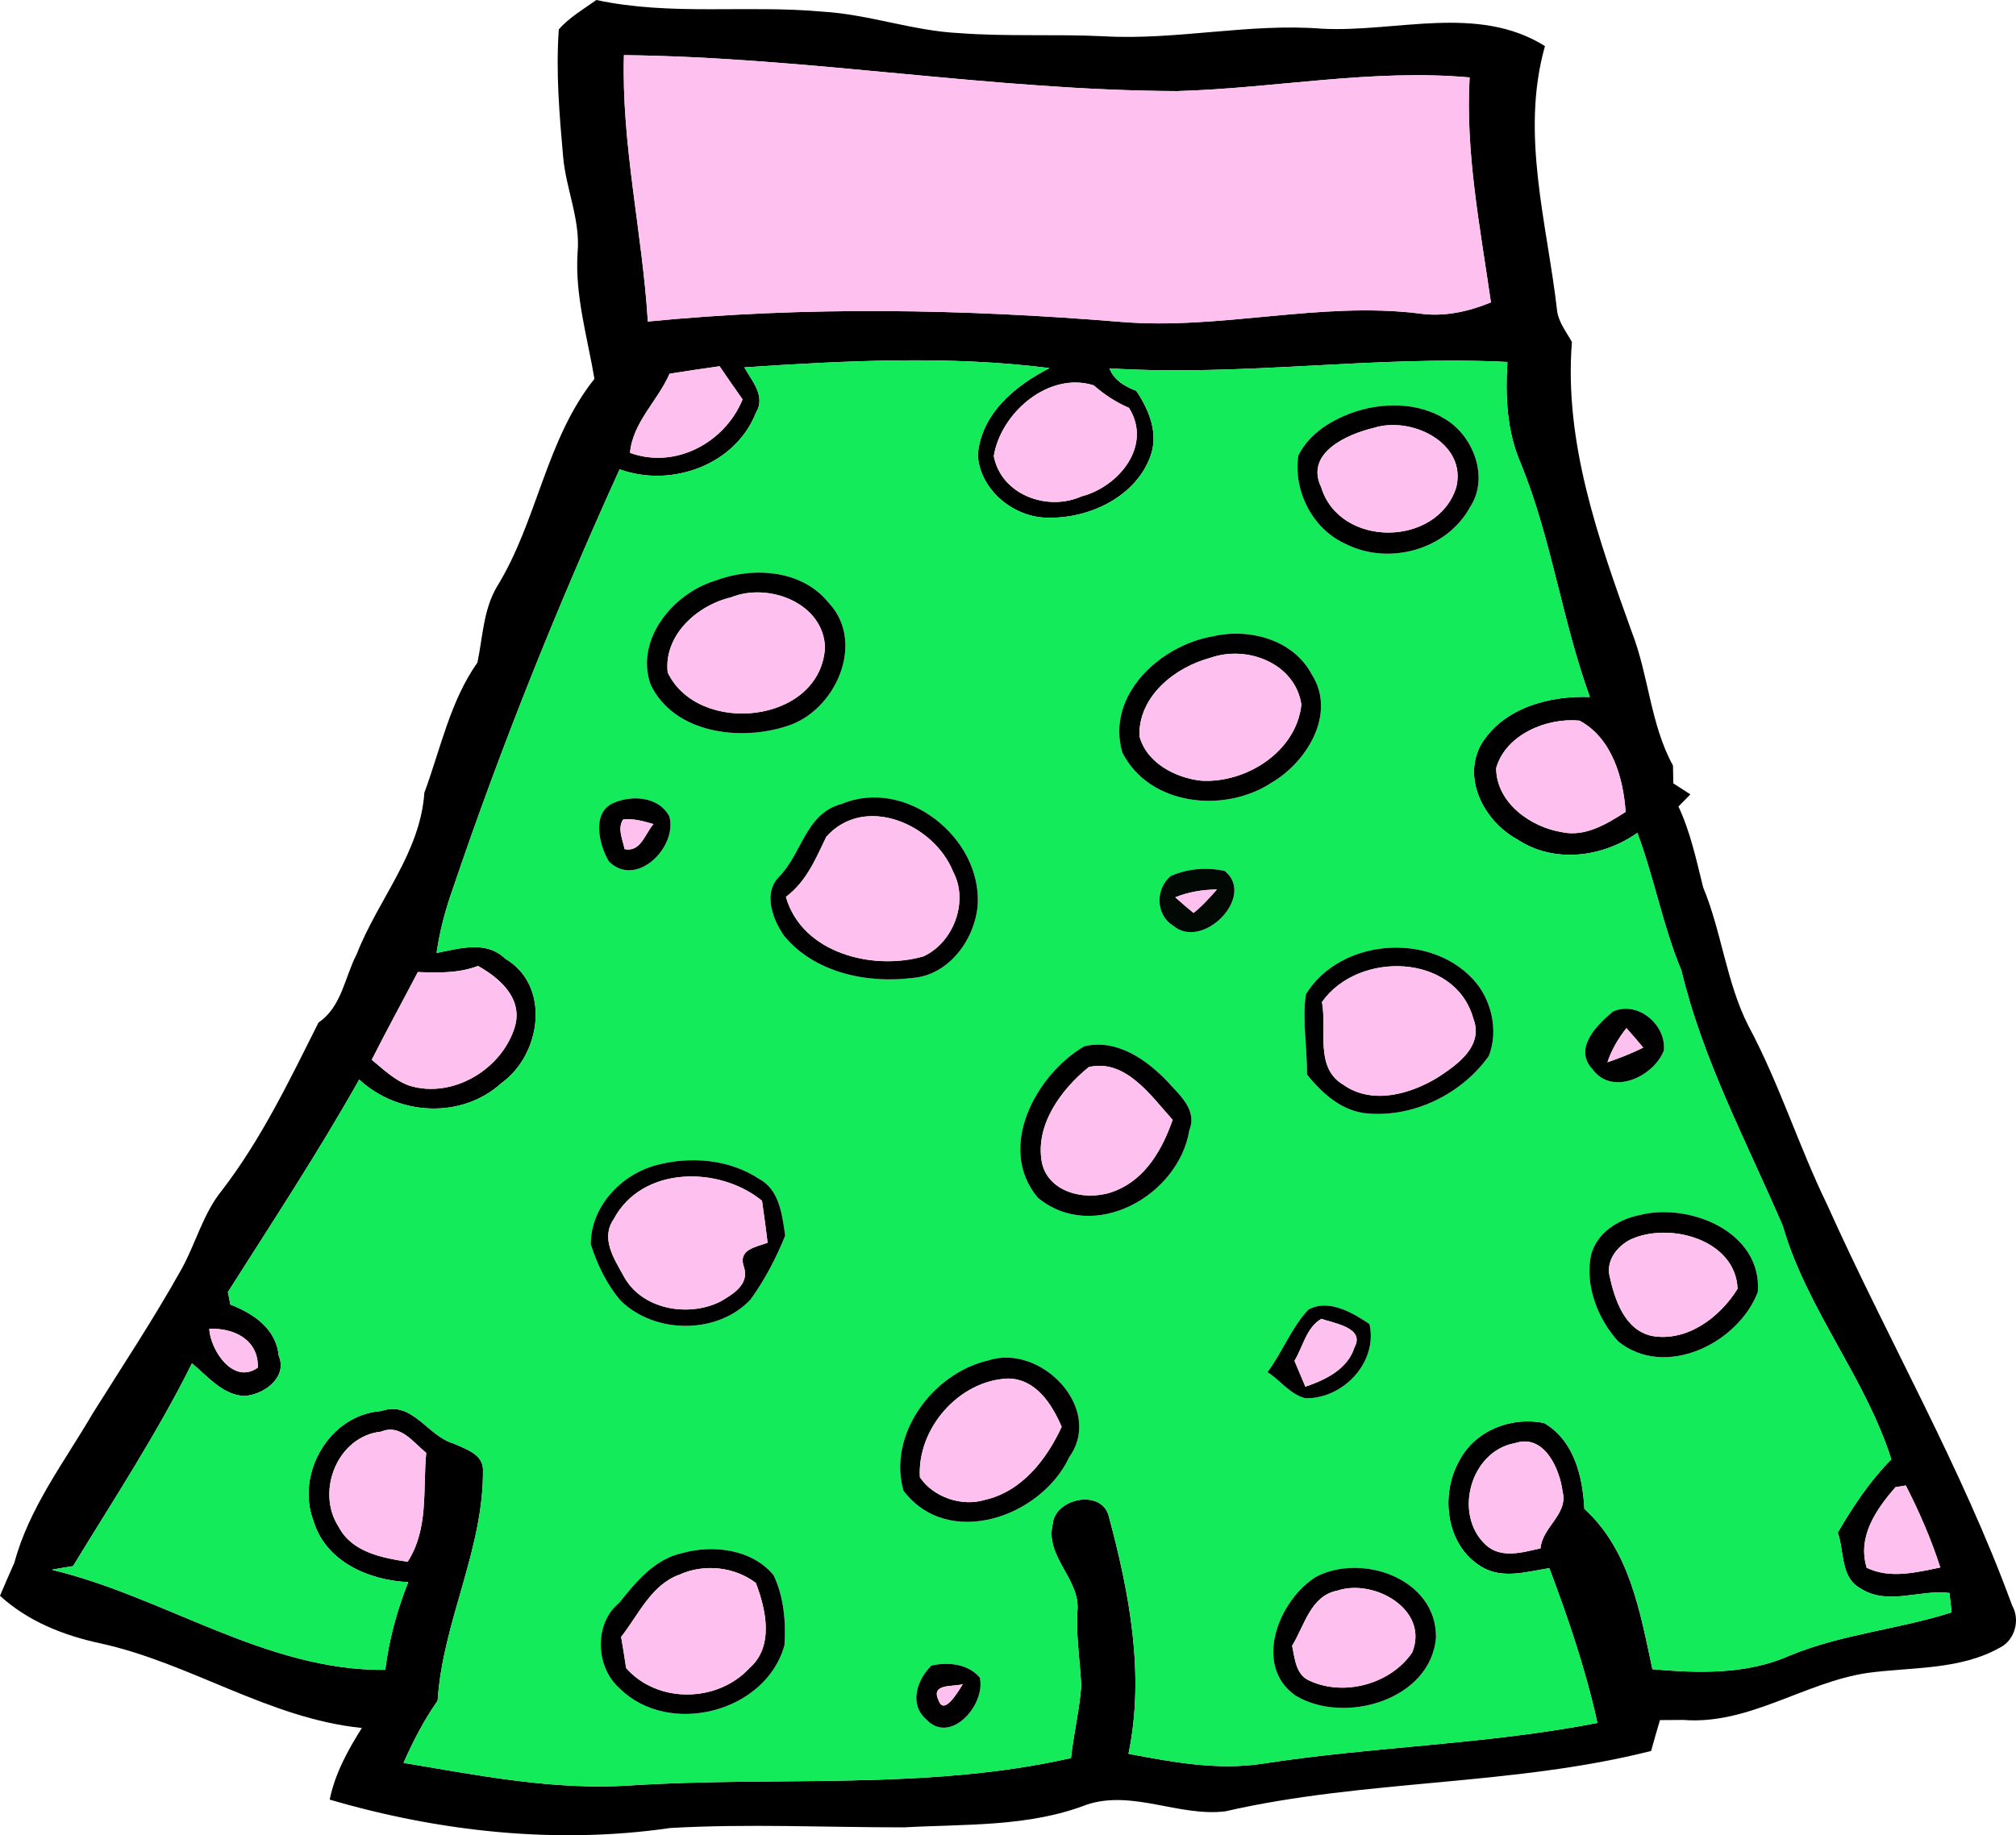 <?xml version="1.0" encoding="UTF-8" standalone="no"?>
<!-- Created with Inkscape (http://www.inkscape.org/) -->

<svg
   xmlns:dc="http://purl.org/dc/elements/1.1/"
   xmlns:cc="http://creativecommons.org/ns#"
   xmlns:rdf="http://www.w3.org/1999/02/22-rdf-syntax-ns#"
   xmlns:svg="http://www.w3.org/2000/svg"
   xmlns="http://www.w3.org/2000/svg"
   xmlns:sodipodi="http://sodipodi.sourceforge.net/DTD/sodipodi-0.dtd"
   xmlns:inkscape="http://www.inkscape.org/namespaces/inkscape"
   width="88.439mm"
   height="80.526mm"
   viewBox="0 0 313.367 285.328"
   id="svg5925"
   version="1.1"
   inkscape:version="0.91 r13725"
   sodipodi:docname="skirt.svg">
  <defs
     id="defs5927" />
  <sodipodi:namedview
     id="base"
     pagecolor="#ffffff"
     bordercolor="#666666"
     borderopacity="1.0"
     inkscape:pageopacity="0.0"
     inkscape:pageshadow="2"
     inkscape:zoom="0.35"
     inkscape:cx="1205.9694"
     inkscape:cy="99.806647"
     inkscape:document-units="px"
     inkscape:current-layer="layer1"
     showgrid="false"
     fit-margin-top="0"
     fit-margin-left="0"
     fit-margin-right="0"
     fit-margin-bottom="0"
     inkscape:window-width="1855"
     inkscape:window-height="1056"
     inkscape:window-x="65"
     inkscape:window-y="24"
     inkscape:window-maximized="1" />
  <g
     inkscape:label="Layer 1"
     inkscape:groupmode="layer"
     id="layer1"
     transform="translate(1733.826,-346.841)">
    <g
       transform="matrix(1.25,0,0,1.25,-1878.377,-917.371)"
       id="g6497">
      <g
         id="g5880">
        <path
           style="opacity:1;fill:#000000"
           inkscape:connector-curvature="0"
           d="m 185.13,1015.01 c 1.33,-1.48 3.06,-2.5 4.67,-3.64 9.26,1.99 18.77,0.59 28.14,1.45 5.74,0.34 11.23,2.39 16.99,2.67 5.97,0.45 11.96,0.1 17.94,0.39 9.08,0.52 18.09,-1.66 27.17,-0.94 9.2,0.48 19.34,-3.08 27.72,2.16 -3.09,10.95 0.28,22.07 1.52,33 0.21,1.42 1.16,2.57 1.83,3.81 -0.99,12.51 3.3,24.52 7.46,36.1 2.1,5.4 2.3,11.45 5.11,16.58 0.01,0.55 0.03,1.66 0.04,2.21 0.53,0.34 1.59,1.03 2.12,1.37 -0.37,0.38 -1.11,1.14 -1.48,1.51 1.5,3.2 2.22,6.65 3.07,10.05 2.32,5.6 2.87,11.79 5.63,17.24 3.83,7.13 6.23,14.91 9.77,22.19 7.5,16.71 16.73,32.66 23.03,49.91 1.02,1.78 0.34,4.3 -1.53,5.23 -5.01,2.81 -10.94,2.4 -16.45,3.14 -7.86,1.17 -14.76,6.49 -22.92,5.85 -0.72,0.01 -2.17,0.01 -2.9,0.02 -0.37,1.28 -0.75,2.52 -1.1,3.84 -17.37,4.39 -35.54,3.51 -52.96,7.51 -5.75,0.69 -11.47,-2.68 -17.15,-0.86 -7.23,2.82 -15.16,2.43 -22.77,2.85 -9.69,0.01 -19.4,-0.47 -29.08,0.08 -14.13,2.06 -28.7,0.47 -42.36,-3.53 0.66,-3.25 2.26,-6.15 4,-8.91 -11.55,-1.17 -21.34,-8.09 -32.54,-10.53 -4.56,-0.98 -8.98,-2.73 -12.46,-5.91 0.58,-1.39 1.18,-2.75 1.79,-4.12 1.83,-6.84 6.25,-12.57 9.77,-18.61 3.72,-5.93 7.59,-11.77 11,-17.88 1.8,-3.23 2.69,-6.94 5.06,-9.84 4.9,-6.39 8.39,-13.68 11.99,-20.85 2.88,-1.94 3.26,-5.66 4.76,-8.53 2.65,-6.79 7.88,-12.52 8.4,-20.05 2.01,-5.44 3.22,-11.42 6.6,-16.19 0.66,-3.17 0.74,-6.58 2.42,-9.43 5.04,-8.16 6.06,-18.25 12.13,-25.86 -0.87,-5.18 -2.43,-10.34 -2.1,-15.63 0.39,-4.09 -1.43,-7.94 -1.79,-11.96 -0.47,-5.28 -0.92,-10.61 -0.54,-15.89 m 8.1,3.22 c -0.33,11.13 2.29,22.05 2.97,33.13 19.58,-1.92 39.3,-1.56 58.89,0.05 12.36,1.01 24.61,-2.56 36.96,-1.06 3.07,0.47 6.14,-0.2 8.99,-1.37 -1.33,-9.27 -3.18,-18.57 -2.65,-27.98 -12.16,-1.09 -24.24,1.36 -36.38,1.7 -23,-0.09 -45.78,-4.22 -68.78,-4.47 m 14.97,38.83 c 0.95,1.7 2.7,3.61 1.44,5.65 -2.57,6.52 -10.53,9.36 -16.95,7.03 -7.74,17.05 -14.74,34.44 -20.74,52.18 -0.92,2.58 -1.63,5.24 -2.02,7.97 2.86,-0.53 6.12,-1.61 8.53,0.71 5.74,3.37 4.47,11.95 -0.46,15.48 -4.97,4.52 -12.86,4.05 -17.69,-0.44 -5.08,9.03 -10.78,17.69 -16.33,26.43 0.08,0.39 0.23,1.16 0.31,1.55 2.88,1.14 5.67,2.97 6.01,6.37 1.16,2.71 -1.91,4.92 -4.36,5.01 -2.7,-0.2 -4.49,-2.47 -6.43,-4.06 -4.34,8.73 -9.71,16.9 -14.79,25.22 -0.88,0.13 -1.76,0.29 -2.64,0.45 14.06,3.36 26.62,12.6 41.47,12.45 0.46,-3.76 1.46,-7.4 2.85,-10.91 -4.88,-0.23 -10.23,-2.53 -11.76,-7.56 -2.28,-5.92 1.96,-13.28 8.41,-13.72 3.87,-1.35 5.7,3.06 8.95,4.02 1.41,0.65 3.61,1.28 3.7,3.16 0.14,9.95 -5.01,18.99 -5.64,28.85 -1.7,2.4 -3.04,5.03 -4.24,7.73 9.3,1.55 18.67,3.43 28.15,2.81 18.27,-1.19 36.85,0.66 54.85,-3.41 0.33,-3.02 1.05,-5.97 1.28,-8.99 -0.16,-3.01 -0.62,-5.99 -0.51,-9 0.62,-4.13 -4.04,-6.92 -3.05,-11.09 0.27,-3.28 6.12,-4.42 6.98,-1 2.57,9.58 4.5,19.67 2.45,29.55 5.46,1.03 11.03,2.08 16.6,1.24 13.85,-2.16 27.94,-2.39 41.71,-5.08 -1.44,-6.57 -3.61,-12.96 -5.98,-19.25 -2.77,0.43 -5.87,1.42 -8.46,-0.19 -4.43,-2.67 -5.15,-9.02 -2.69,-13.26 1.97,-3.71 6.49,-5.45 10.52,-4.59 3.71,2.15 4.79,6.67 4.99,10.66 5.64,5.14 6.94,12.86 8.46,19.95 5.74,0.5 11.74,0.69 17.12,-1.72 6.46,-2.66 13.49,-3.24 20.09,-5.35 -0.07,-0.61 -0.2,-1.81 -0.27,-2.41 -3.67,-0.48 -7.72,1.64 -11.09,-0.59 -2.48,-1.34 -1.98,-4.62 -2.8,-6.92 1.9,-3.28 4,-6.42 6.66,-9.12 -3.25,-10.22 -10.52,-18.69 -13.5,-29.03 -4.49,-10.45 -9.94,-20.61 -12.6,-31.75 -2.32,-5.56 -3.38,-11.51 -5.48,-17.13 -4.37,3.07 -10.39,3.85 -14.98,0.78 -3.99,-2.18 -6.83,-7.41 -4.48,-11.74 2.74,-4.59 8.5,-6.13 13.55,-5.94 -3.45,-9.51 -4.76,-19.65 -8.58,-29.03 -1.75,-3.99 -1.94,-8.37 -1.67,-12.64 -16.51,-0.83 -33,1.84 -49.49,0.79 0.57,1.5 1.93,2.25 3.35,2.81 1.55,2.33 2.75,5.15 1.8,7.98 -1.78,5.15 -7.6,7.9 -12.78,7.79 -4.26,0.01 -8.47,-3.45 -8.74,-7.77 0.38,-5.14 4.65,-8.67 8.92,-10.84 -12.58,-1.59 -25.33,-0.92 -37.95,-0.09 m -9.3,0.79 c -1.46,3.38 -4.56,6.01 -4.92,9.84 5.64,2.06 11.81,-1.26 14,-6.65 -0.97,-1.37 -1.93,-2.75 -2.86,-4.12 -2.08,0.29 -4.15,0.61 -6.22,0.93 m 40.32,10.25 c 0.93,4.83 6.67,6.9 10.9,5.01 4.63,-1.19 8.87,-6.31 5.91,-11.01 -1.61,-0.69 -3.08,-1.66 -4.38,-2.8 -5.57,-1.78 -11.57,3.41 -12.43,8.8 m 62.47,38.81 c 0.03,4.32 4.29,7.35 8.23,7.97 2.9,0.6 5.55,-1.05 7.87,-2.53 -0.29,-4.27 -1.72,-9.19 -5.73,-11.35 -4.03,-0.4 -9.18,1.7 -10.37,5.91 m -134.09,25.36 c -1.9,3.64 -3.88,7.24 -5.73,10.91 1.44,1.19 2.84,2.56 4.65,3.21 5.45,1.71 11.69,-2.11 13.19,-7.48 0.89,-3.45 -1.97,-5.91 -4.63,-7.4 -2.4,0.92 -4.96,0.86 -7.48,0.76 m -25.94,44.38 c 0.17,2.73 3.03,6.98 6.04,4.82 0.11,-3.45 -2.96,-4.97 -6.04,-4.82 m 16.08,24.6 c 1.63,3.17 5.39,3.88 8.59,4.37 2.64,-4.1 1.88,-8.98 2.31,-13.55 -1.62,-1.3 -3.21,-3.64 -5.6,-2.64 -5.39,0.55 -8.17,7.39 -5.3,11.82 m 142.63,2.24 c 1.92,1.79 4.58,0.96 6.83,0.46 0.25,-2.69 3.47,-4.24 2.75,-7.06 -0.36,-2.88 -2.31,-7.23 -5.91,-6.03 -5.54,0.98 -7.71,8.84 -3.67,12.63 m 50.97,-7.15 c -2.41,2.79 -4.76,6.15 -3.57,10.03 2.95,1.4 6.12,0.57 9.15,-0.04 -1.13,-3.52 -2.61,-6.92 -4.29,-10.2 -0.32,0.05 -0.97,0.16 -1.29,0.21 z"
           id="path440" />
        <path
           style="opacity:1;fill:#fec0ef"
           inkscape:connector-curvature="0"
           d="m 193.23,1018.23 c 23,0.25 45.78,4.38 68.78,4.47 12.14,-0.34 24.22,-2.79 36.38,-1.7 -0.53,9.41 1.32,18.71 2.65,27.98 -2.85,1.17 -5.92,1.84 -8.99,1.37 -12.35,-1.5 -24.6,2.07 -36.96,1.06 -19.59,-1.61 -39.31,-1.97 -58.89,-0.05 -0.68,-11.08 -3.3,-22 -2.97,-33.13 z"
           id="path446" />
        <path
           style="opacity:1;fill:#13eb5a"
           inkscape:connector-curvature="0"
           d="m 208.2,1057.06 c 12.62,-0.83 25.37,-1.5 37.95,0.09 -4.27,2.17 -8.54,5.7 -8.92,10.84 0.27,4.32 4.48,7.78 8.74,7.77 5.18,0.11 11,-2.64 12.78,-7.79 0.95,-2.83 -0.25,-5.65 -1.8,-7.98 -1.42,-0.56 -2.78,-1.31 -3.35,-2.81 16.49,1.05 32.98,-1.62 49.49,-0.79 -0.27,4.27 -0.08,8.65 1.67,12.64 3.82,9.38 5.13,19.52 8.58,29.03 -5.05,-0.19 -10.81,1.35 -13.55,5.94 -2.35,4.33 0.49,9.56 4.48,11.74 4.59,3.07 10.61,2.29 14.98,-0.78 2.1,5.62 3.16,11.57 5.48,17.13 2.66,11.14 8.11,21.3 12.6,31.75 2.98,10.34 10.25,18.81 13.5,29.03 -2.66,2.7 -4.76,5.84 -6.66,9.12 0.82,2.3 0.32,5.58 2.8,6.92 3.37,2.23 7.42,0.11 11.09,0.59 0.07,0.6 0.2,1.8 0.27,2.41 -6.6,2.11 -13.63,2.69 -20.09,5.35 -5.38,2.41 -11.38,2.22 -17.12,1.72 -1.52,-7.09 -2.82,-14.81 -8.46,-19.95 -0.2,-3.99 -1.28,-8.51 -4.99,-10.66 -4.03,-0.86 -8.55,0.88 -10.52,4.59 -2.46,4.24 -1.74,10.59 2.69,13.26 2.59,1.61 5.69,0.62 8.46,0.19 2.37,6.29 4.54,12.68 5.98,19.25 -13.77,2.69 -27.86,2.92 -41.71,5.08 -5.57,0.84 -11.14,-0.21 -16.6,-1.24 2.05,-9.88 0.12,-19.97 -2.45,-29.55 -0.86,-3.42 -6.71,-2.28 -6.98,1 -0.99,4.17 3.67,6.96 3.05,11.09 -0.11,3.01 0.35,5.99 0.51,9 -0.23,3.02 -0.95,5.97 -1.28,8.99 -18,4.07 -36.58,2.22 -54.85,3.41 -9.48,0.62 -18.85,-1.26 -28.15,-2.81 1.2,-2.7 2.54,-5.33 4.24,-7.73 0.63,-9.86 5.78,-18.9 5.64,-28.85 -0.09,-1.88 -2.29,-2.51 -3.7,-3.16 -3.25,-0.96 -5.08,-5.37 -8.95,-4.02 -6.45,0.44 -10.69,7.8 -8.41,13.72 1.53,5.03 6.88,7.33 11.76,7.56 -1.39,3.51 -2.39,7.15 -2.85,10.91 -14.85,0.15 -27.41,-9.09 -41.47,-12.45 0.88,-0.16 1.76,-0.32 2.64,-0.45 5.08,-8.32 10.45,-16.49 14.79,-25.22 1.94,1.59 3.73,3.86 6.43,4.06 2.45,-0.09 5.52,-2.3 4.36,-5.01 -0.34,-3.4 -3.13,-5.23 -6.01,-6.37 -0.08,-0.39 -0.23,-1.16 -0.31,-1.55 5.55,-8.74 11.25,-17.4 16.33,-26.43 4.83,4.49 12.72,4.96 17.69,0.44 4.93,-3.53 6.2,-12.11 0.46,-15.48 -2.41,-2.32 -5.67,-1.24 -8.53,-0.71 0.39,-2.73 1.1,-5.39 2.02,-7.97 6,-17.74 13,-35.13 20.74,-52.18 6.42,2.33 14.38,-0.51 16.95,-7.03 1.26,-2.04 -0.49,-3.95 -1.44,-5.65 m 76.19,5.44 c -2.93,0.94 -5.88,2.67 -7.3,5.52 -0.65,4.44 1.79,9.2 5.95,11.03 5.33,2.67 12.52,0.7 15.4,-4.61 2.26,-3.41 0.67,-8.15 -2.39,-10.48 -3.32,-2.46 -7.82,-2.65 -11.66,-1.46 m -79.9,21.12 c -5.17,1.61 -9.92,7.32 -7.94,12.9 2.92,6.08 11.16,7.08 16.97,5.15 5.97,-1.84 9.84,-10.35 5.18,-15.31 -3.36,-4.19 -9.49,-4.54 -14.21,-2.74 m 61.94,6.9 c -6.52,1.12 -13.31,7.33 -11.22,14.46 3.38,6.63 12.7,7.58 18.54,3.74 4.39,-2.55 8.11,-8.59 5.03,-13.43 -2.29,-4.38 -7.79,-5.84 -12.35,-4.77 m -74.33,20.65 c -2.97,1.09 -2,5.22 -0.74,7.35 3.4,3.36 8.54,-1.78 7.52,-5.59 -1.24,-2.43 -4.51,-2.7 -6.78,-1.76 m 28.2,0.19 c -4.52,1.18 -4.93,6.24 -7.85,9.13 -1.92,2.01 -0.72,5.22 0.66,7.23 3.73,4.6 10.29,6 15.94,5.29 4.56,-0.31 7.82,-4.78 8.17,-9.09 0.51,-8.37 -8.96,-15.9 -16.92,-12.56 m 40.94,8.95 c -1.93,1.56 -1.92,4.82 0.26,6.17 3.67,3.18 10.37,-3.63 6.44,-6.78 -2.22,-0.5 -4.61,-0.3 -6.7,0.61 m 16.79,14.72 c -0.48,3.28 0.18,6.64 0.13,9.97 1.92,2.41 4.44,4.66 7.68,4.87 5.73,0.45 11.64,-2.51 14.94,-7.17 1.24,-3.16 0.33,-7.09 -1.99,-9.56 -5.46,-5.89 -16.51,-5.01 -20.76,1.89 m 38.16,2.17 c -1.99,1.66 -4.91,4.57 -2.54,7.13 2.45,3.4 7.6,0.96 8.89,-2.29 0.34,-3.26 -3.35,-6.27 -6.35,-4.84 m -65.74,4.31 c -6.01,3.55 -10.94,12.64 -5.75,18.83 6.92,5.7 17.52,-0.23 18.84,-8.42 0.99,-2.45 -1.14,-4.27 -2.59,-5.89 -2.65,-2.82 -6.42,-5.51 -10.5,-4.52 m -53.26,14.79 c -4.36,1.2 -8.07,5.14 -8.09,9.81 0.8,2.53 1.99,5.01 3.73,7.04 4.25,4.16 12.02,4.23 16.14,-0.15 1.76,-2.45 3.19,-5.16 4.31,-7.95 -0.37,-2.54 -0.71,-5.7 -3.22,-7.04 -3.75,-2.48 -8.6,-2.87 -12.87,-1.71 m 122.26,6.21 c -2.6,0.54 -5.22,2.19 -5.95,4.9 -0.81,3.8 0.8,7.96 3.36,10.79 5.83,4.73 14.93,0.26 17.37,-6.14 0.54,-7.49 -8.52,-11.17 -14.78,-9.55 m -41.14,11.77 c -2.1,2.27 -3.2,5.27 -5.05,7.75 1.6,1.01 2.83,2.81 4.74,3.25 4.68,0.07 9,-4.49 7.94,-9.23 -2.11,-1.43 -5.17,-3.2 -7.63,-1.77 m -39.79,6.3 c -6.86,1.57 -12.53,9.18 -10.53,16.2 5.58,7.36 17.15,3.25 20.6,-4.16 4.37,-6.1 -3.56,-14.2 -10.07,-12.04 m -38.05,23.96 c -3.44,0.75 -5.73,3.56 -7.82,6.17 -3.17,2.58 -2.98,7.98 0.03,10.64 6.11,6.09 18.22,3.01 20.51,-5.36 0.2,-2.92 -0.09,-6.04 -1.35,-8.7 -2.67,-3.24 -7.52,-3.83 -11.37,-2.75 m 78.89,2.91 c -4.65,2.82 -7.98,11.01 -2.66,14.78 6.03,3.72 16.91,0.61 17.51,-7.24 0.05,-7.23 -9.11,-10.47 -14.85,-7.54 m -47.9,11.08 c -1.77,1.73 -2.82,4.77 -0.66,6.67 3.02,3.27 7.45,-1.82 6.68,-5.17 -1.46,-1.73 -3.95,-1.97 -6.02,-1.5 z"
           id="path472" />
        <path
           style="opacity:1;fill:#fec0ef"
           inkscape:connector-curvature="0"
           d="m 198.9,1057.85 c 2.07,-0.32 4.14,-0.64 6.22,-0.93 0.93,1.37 1.89,2.75 2.86,4.12 -2.19,5.39 -8.36,8.71 -14,6.65 0.36,-3.83 3.46,-6.46 4.92,-9.84 z"
           id="path474" />
        <path
           style="opacity:1;fill:#fec0ef"
           inkscape:connector-curvature="0"
           d="m 239.22,1068.1 c 0.86,-5.39 6.86,-10.58 12.43,-8.8 1.3,1.14 2.77,2.11 4.38,2.8 2.96,4.7 -1.28,9.82 -5.91,11.01 -4.23,1.89 -9.97,-0.18 -10.9,-5.01 z"
           id="path478" />
        <path
           style="opacity:1;fill:#000000"
           inkscape:connector-curvature="0"
           d="m 284.39,1062.5 c 3.84,-1.19 8.34,-1 11.66,1.46 3.06,2.33 4.65,7.07 2.39,10.48 -2.88,5.31 -10.07,7.28 -15.4,4.61 -4.16,-1.83 -6.6,-6.59 -5.95,-11.03 1.42,-2.85 4.37,-4.58 7.3,-5.52 m 2.08,2.09 c -3.3,0.78 -8.59,3.12 -6.54,7.37 2.29,7.55 14.41,7.5 16.8,0.03 1.36,-5.54 -5.62,-8.9 -10.26,-7.4 z"
           id="path488" />
        <path
           style="opacity:1;fill:#fec0ef"
           inkscape:connector-curvature="0"
           d="m 286.47,1064.59 c 4.64,-1.5 11.62,1.86 10.26,7.4 -2.39,7.47 -14.51,7.52 -16.8,-0.03 -2.05,-4.25 3.24,-6.59 6.54,-7.37 z"
           id="path492" />
        <path
           style="opacity:1;fill:#000000"
           inkscape:connector-curvature="0"
           d="m 204.49,1083.62 c 4.72,-1.8 10.85,-1.45 14.21,2.74 4.66,4.96 0.79,13.47 -5.18,15.31 -5.81,1.93 -14.05,0.93 -16.97,-5.15 -1.98,-5.58 2.77,-11.29 7.94,-12.9 m 2.05,2.05 c -4.21,0.98 -8.38,4.71 -7.87,9.34 3.78,7.92 18.98,6.42 19.56,-3.09 -0.15,-5.53 -7.02,-8.16 -11.69,-6.25 z"
           id="path518" />
        <path
           style="opacity:1;fill:#fec0ef"
           inkscape:connector-curvature="0"
           d="m 206.54,1085.67 c 4.67,-1.91 11.54,0.72 11.69,6.25 -0.58,9.51 -15.78,11.01 -19.56,3.09 -0.51,-4.63 3.66,-8.36 7.87,-9.34 z"
           id="path530" />
        <path
           style="opacity:1;fill:#000000"
           inkscape:connector-curvature="0"
           d="m 266.43,1090.52 c 4.56,-1.07 10.06,0.39 12.35,4.77 3.08,4.84 -0.64,10.88 -5.03,13.43 -5.84,3.84 -15.16,2.89 -18.54,-3.74 -2.09,-7.13 4.7,-13.34 11.22,-14.46 m -0.25,2.66 c -4.41,1.17 -8.97,4.75 -8.85,9.72 0.84,3.33 4.48,5.23 7.7,5.57 5.58,0.33 11.82,-3.62 12.44,-9.47 -0.78,-5.15 -6.76,-7.42 -11.29,-5.82 z"
           id="path540" />
        <path
           style="opacity:1;fill:#fec0ef"
           inkscape:connector-curvature="0"
           d="m 266.18,1093.18 c 4.53,-1.6 10.51,0.67 11.29,5.82 -0.62,5.85 -6.86,9.8 -12.44,9.47 -3.22,-0.34 -6.86,-2.24 -7.7,-5.57 -0.12,-4.97 4.44,-8.55 8.85,-9.72 z"
           id="path560" />
        <path
           style="opacity:1;fill:#fec0ef"
           inkscape:connector-curvature="0"
           d="m 301.69,1106.91 c 1.19,-4.21 6.34,-6.31 10.37,-5.91 4.01,2.16 5.44,7.08 5.73,11.35 -2.32,1.48 -4.97,3.13 -7.87,2.53 -3.94,-0.62 -8.2,-3.65 -8.23,-7.97 z"
           id="path572" />
        <path
           style="opacity:1;fill:#000000"
           inkscape:connector-curvature="0"
           d="m 192.1,1111.17 c 2.27,-0.94 5.54,-0.67 6.78,1.76 1.02,3.81 -4.12,8.95 -7.52,5.59 -1.26,-2.13 -2.23,-6.26 0.74,-7.35 m 1.02,2.13 c -0.73,1.16 -0.05,2.46 0.19,3.68 2,0.42 2.54,-1.92 3.59,-3.11 -1.23,-0.36 -2.49,-0.73 -3.78,-0.57 z"
           id="path590" />
        <path
           style="opacity:1;fill:#000000"
           inkscape:connector-curvature="0"
           d="m 220.3,1111.36 c 7.96,-3.34 17.43,4.19 16.92,12.56 -0.35,4.31 -3.61,8.78 -8.17,9.09 -5.65,0.71 -12.21,-0.69 -15.94,-5.29 -1.38,-2.01 -2.58,-5.22 -0.66,-7.23 2.92,-2.89 3.33,-7.95 7.85,-9.13 m -1.91,4.09 c -1.31,2.73 -2.48,5.58 -5.02,7.47 2,7.01 10.81,9.21 17.1,7.4 3.75,-1.72 5.68,-6.86 3.68,-10.56 -2.36,-5.88 -10.99,-9.67 -15.76,-4.31 z"
           id="path592" />
        <path
           style="opacity:1;fill:#fec0ef"
           inkscape:connector-curvature="0"
           d="m 193.12,1113.3 c 1.29,-0.16 2.55,0.21 3.78,0.57 -1.05,1.19 -1.59,3.53 -3.59,3.11 -0.24,-1.22 -0.92,-2.52 -0.19,-3.68 z"
           id="path598" />
        <path
           style="opacity:1;fill:#fec0ef"
           inkscape:connector-curvature="0"
           d="m 218.39,1115.45 c 4.77,-5.36 13.4,-1.57 15.76,4.31 2,3.7 0.07,8.84 -3.68,10.56 -6.29,1.81 -15.1,-0.39 -17.1,-7.4 2.54,-1.89 3.71,-4.74 5.02,-7.47 z"
           id="path600" />
        <path
           style="opacity:1;fill:#020905"
           inkscape:connector-curvature="0"
           d="m 261.24,1120.31 c 2.09,-0.91 4.48,-1.11 6.7,-0.61 3.93,3.15 -2.77,9.96 -6.44,6.78 -2.18,-1.35 -2.19,-4.61 -0.26,-6.17 m 0.55,2.66 c 0.73,0.66 1.49,1.31 2.27,1.95 1.09,-0.86 2,-1.9 2.91,-2.92 -1.77,0.02 -3.53,0.3 -5.18,0.97 z"
           id="path616" />
        <path
           style="opacity:1;fill:#fec0ef"
           inkscape:connector-curvature="0"
           d="m 261.79,1122.97 c 1.65,-0.67 3.41,-0.95 5.18,-0.97 -0.91,1.02 -1.82,2.06 -2.91,2.92 -0.78,-0.64 -1.54,-1.29 -2.27,-1.95 z"
           id="path622" />
        <path
           style="opacity:1;fill:#000000"
           inkscape:connector-curvature="0"
           d="m 278.03,1135.03 c 4.25,-6.9 15.3,-7.78 20.76,-1.89 2.32,2.47 3.23,6.4 1.99,9.56 -3.3,4.66 -9.21,7.62 -14.94,7.17 -3.24,-0.21 -5.76,-2.46 -7.68,-4.87 0.05,-3.33 -0.61,-6.69 -0.13,-9.97 m 2,0.97 c 0.65,3.41 -0.95,8.17 2.66,10.29 3.58,2.52 8.31,1.18 11.75,-0.92 2.47,-1.61 5.72,-3.91 4.41,-7.32 -2.27,-8.14 -14.34,-8.44 -18.82,-2.05 z"
           id="path634" />
        <path
           style="opacity:1;fill:#fec0ef"
           inkscape:connector-curvature="0"
           d="m 167.6,1132.27 c 2.52,0.1 5.08,0.16 7.48,-0.76 2.66,1.49 5.52,3.95 4.63,7.4 -1.5,5.37 -7.74,9.19 -13.19,7.48 -1.81,-0.65 -3.21,-2.02 -4.65,-3.21 1.85,-3.67 3.83,-7.27 5.73,-10.91 z"
           id="path638" />
        <path
           style="opacity:1;fill:#fec0ef"
           inkscape:connector-curvature="0"
           d="m 280.03,1136 c 4.48,-6.39 16.55,-6.09 18.82,2.05 1.31,3.41 -1.94,5.71 -4.41,7.32 -3.44,2.1 -8.17,3.44 -11.75,0.92 -3.61,-2.12 -2.01,-6.88 -2.66,-10.29 z"
           id="path640" />
        <path
           style="opacity:1;fill:#000000"
           inkscape:connector-curvature="0"
           d="m 316.19,1137.2 c 3,-1.43 6.69,1.58 6.35,4.84 -1.29,3.25 -6.44,5.69 -8.89,2.29 -2.37,-2.56 0.55,-5.47 2.54,-7.13 m -0.66,6.29 c 1.52,-0.52 3.02,-1.11 4.45,-1.82 -0.69,-0.83 -1.38,-1.64 -2.09,-2.43 -1,1.28 -1.84,2.67 -2.36,4.25 z"
           id="path642" />
        <path
           style="opacity:1;fill:#fec0ef"
           inkscape:connector-curvature="0"
           d="m 315.53,1143.49 c 0.52,-1.58 1.36,-2.97 2.36,-4.25 0.71,0.79 1.4,1.6 2.09,2.43 -1.43,0.71 -2.93,1.3 -4.45,1.82 z"
           id="path644" />
        <path
           style="opacity:1;fill:#000000"
           inkscape:connector-curvature="0"
           d="m 250.45,1141.51 c 4.08,-0.99 7.85,1.7 10.5,4.52 1.45,1.62 3.58,3.44 2.59,5.89 -1.32,8.19 -11.92,14.12 -18.84,8.42 -5.19,-6.19 -0.26,-15.28 5.75,-18.83 m -5.24,14.49 c 0.9,3.98 6.02,4.86 9.28,3.41 3.68,-1.52 5.73,-5.19 6.97,-8.76 -2.7,-2.99 -5.86,-7.63 -10.43,-6.56 -3.45,2.79 -6.72,7.24 -5.82,11.91 z"
           id="path646" />
        <path
           style="opacity:1;fill:#fec0ef"
           inkscape:connector-curvature="0"
           d="m 245.21,1156 c -0.9,-4.67 2.37,-9.12 5.82,-11.91 4.57,-1.07 7.73,3.57 10.43,6.56 -1.24,3.57 -3.29,7.24 -6.97,8.76 -3.26,1.45 -8.38,0.57 -9.28,-3.41 z"
           id="path648" />
        <path
           style="opacity:1;fill:#000000"
           inkscape:connector-curvature="0"
           d="m 197.19,1156.3 c 4.27,-1.16 9.12,-0.77 12.87,1.71 2.51,1.34 2.85,4.5 3.22,7.04 -1.12,2.79 -2.55,5.5 -4.31,7.95 -4.12,4.38 -11.89,4.31 -16.14,0.15 -1.74,-2.03 -2.93,-4.51 -3.73,-7.04 0.02,-4.67 3.73,-8.61 8.09,-9.81 m -5.23,6.7 c -1.63,2.34 -0.01,4.86 1.18,6.98 2.17,4.24 8.06,5.3 12.1,3.26 1.53,-0.89 3.56,-2.1 2.94,-4.19 -0.86,-2.26 1.37,-2.55 2.91,-3.11 -0.2,-1.76 -0.45,-3.49 -0.69,-5.22 -5.34,-4.37 -14.93,-4.34 -18.44,2.28 z"
           id="path660" />
        <path
           style="opacity:1;fill:#fec0ef"
           inkscape:connector-curvature="0"
           d="m 191.96,1163 c 3.51,-6.62 13.1,-6.65 18.44,-2.28 0.24,1.73 0.49,3.46 0.69,5.22 -1.54,0.56 -3.77,0.85 -2.91,3.11 0.62,2.09 -1.41,3.3 -2.94,4.19 -4.04,2.04 -9.93,0.98 -12.1,-3.26 -1.19,-2.12 -2.81,-4.64 -1.18,-6.98 z"
           id="path662" />
        <path
           style="opacity:1;fill:#000000"
           inkscape:connector-curvature="0"
           d="m 319.45,1162.51 c 6.26,-1.62 15.32,2.06 14.78,9.55 -2.44,6.4 -11.54,10.87 -17.37,6.14 -2.56,-2.83 -4.17,-6.99 -3.36,-10.79 0.73,-2.71 3.35,-4.36 5.95,-4.9 m -1.08,3.04 c -1.6,0.82 -2.96,2.51 -2.6,4.42 0.65,2.99 1.87,6.82 5.29,7.56 4.36,0.78 8.47,-2.32 10.65,-5.87 -0.24,-6.13 -8.52,-8.37 -13.34,-6.11 z"
           id="path668" />
        <path
           style="opacity:1;fill:#fec0ef"
           inkscape:connector-curvature="0"
           d="m 318.37,1165.55 c 4.82,-2.26 13.1,-0.02 13.34,6.11 -2.18,3.55 -6.29,6.65 -10.65,5.87 -3.42,-0.74 -4.64,-4.57 -5.29,-7.56 -0.36,-1.91 1,-3.6 2.6,-4.42 z"
           id="path672" />
        <path
           style="opacity:1;fill:#000000"
           inkscape:connector-curvature="0"
           d="m 278.31,1174.28 c 2.46,-1.43 5.52,0.34 7.63,1.77 1.06,4.74 -3.26,9.3 -7.94,9.23 -1.91,-0.44 -3.14,-2.24 -4.74,-3.25 1.85,-2.48 2.95,-5.48 5.05,-7.75 m -1.7,6.35 c 0.34,0.81 1.02,2.41 1.36,3.21 2.48,-0.85 5.23,-2.15 6.09,-4.86 1.37,-2.48 -2.5,-3 -4.1,-3.58 -1.87,1.07 -2.29,3.48 -3.35,5.23 z"
           id="path674" />
        <path
           style="opacity:1;fill:#fec0ef"
           inkscape:connector-curvature="0"
           d="m 276.61,1180.63 c 1.06,-1.75 1.48,-4.16 3.35,-5.23 1.6,0.58 5.47,1.1 4.1,3.58 -0.86,2.71 -3.61,4.01 -6.09,4.86 -0.34,-0.8 -1.02,-2.4 -1.36,-3.21 z"
           id="path680" />
        <path
           style="opacity:1;fill:#fec0ef"
           inkscape:connector-curvature="0"
           d="m 141.66,1176.65 c 3.08,-0.15 6.15,1.37 6.04,4.82 -3.01,2.16 -5.87,-2.09 -6.04,-4.82 z"
           id="path684" />
        <path
           style="opacity:1;fill:#000000"
           inkscape:connector-curvature="0"
           d="m 238.52,1180.58 c 6.51,-2.16 14.44,5.94 10.07,12.04 -3.45,7.41 -15.02,11.52 -20.6,4.16 -2,-7.02 3.67,-14.63 10.53,-16.2 m -8.49,14.52 c 1.68,2.5 5.2,3.69 8.08,2.82 4.58,-1.04 7.68,-5.02 9.55,-9.09 -1.21,-2.82 -3.21,-5.98 -6.68,-6 -6.1,0.24 -11.3,6.22 -10.95,12.27 z"
           id="path686" />
        <path
           style="opacity:1;fill:#fec0ef"
           inkscape:connector-curvature="0"
           d="m 230.03,1195.1 c -0.35,-6.05 4.85,-12.03 10.95,-12.27 3.47,0.02 5.47,3.18 6.68,6 -1.87,4.07 -4.97,8.05 -9.55,9.09 -2.88,0.87 -6.4,-0.32 -8.08,-2.82 z"
           id="path688" />
        <path
           style="opacity:1;fill:#fec0ef"
           inkscape:connector-curvature="0"
           d="m 157.74,1201.25 c -2.87,-4.43 -0.09,-11.27 5.3,-11.82 2.39,-1 3.98,1.34 5.6,2.64 -0.43,4.57 0.33,9.45 -2.31,13.55 -3.2,-0.49 -6.96,-1.2 -8.59,-4.37 z"
           id="path698" />
        <path
           style="opacity:1;fill:#fec0ef"
           inkscape:connector-curvature="0"
           d="m 300.37,1203.49 c -4.04,-3.79 -1.87,-11.65 3.67,-12.63 3.6,-1.2 5.55,3.15 5.91,6.03 0.72,2.82 -2.5,4.37 -2.75,7.06 -2.25,0.5 -4.91,1.33 -6.83,-0.46 z"
           id="path702" />
        <path
           style="opacity:1;fill:#fec0ef"
           inkscape:connector-curvature="0"
           d="m 351.34,1196.34 c 0.32,-0.05 0.97,-0.16 1.29,-0.21 1.68,3.28 3.16,6.68 4.29,10.2 -3.03,0.61 -6.2,1.44 -9.15,0.04 -1.19,-3.88 1.16,-7.24 3.57,-10.03 z"
           id="path706" />
        <path
           style="opacity:1;fill:#000000"
           inkscape:connector-curvature="0"
           d="m 200.47,1204.54 c 3.85,-1.08 8.7,-0.49 11.37,2.75 1.26,2.66 1.55,5.78 1.35,8.7 -2.29,8.37 -14.4,11.45 -20.51,5.36 -3.01,-2.66 -3.2,-8.06 -0.03,-10.64 2.09,-2.61 4.38,-5.42 7.82,-6.17 m -0.32,2.67 c -3.54,1.27 -5.09,4.99 -7.27,7.75 0.22,1.27 0.43,2.57 0.62,3.88 3.94,4.46 11.39,4.3 15.36,-0.02 3.05,-2.68 2.04,-7.26 0.77,-10.57 -2.67,-2.03 -6.43,-2.41 -9.48,-1.04 z"
           id="path708" />
        <path
           style="opacity:1;fill:#fec0ef"
           inkscape:connector-curvature="0"
           d="m 200.15,1207.21 c 3.05,-1.37 6.81,-0.99 9.48,1.04 1.27,3.31 2.28,7.89 -0.77,10.57 -3.97,4.32 -11.42,4.48 -15.36,0.02 -0.19,-1.31 -0.4,-2.61 -0.62,-3.88 2.18,-2.76 3.73,-6.48 7.27,-7.75 z"
           id="path712" />
        <path
           style="opacity:1;fill:#000000"
           inkscape:connector-curvature="0"
           d="m 279.36,1207.45 c 5.74,-2.93 14.9,0.31 14.85,7.54 -0.6,7.85 -11.48,10.96 -17.51,7.24 -5.32,-3.77 -1.99,-11.96 2.66,-14.78 m -3.04,8.61 c 0.34,1.57 0.43,3.63 2.19,4.36 4.29,1.98 10.07,0.4 12.74,-3.52 2.16,-5.34 -4.75,-9.21 -9.28,-7.7 -3.37,0.64 -4.1,4.35 -5.65,6.86 z"
           id="path714" />
        <path
           style="opacity:1;fill:#fec0ef"
           inkscape:connector-curvature="0"
           d="m 276.32,1216.06 c 1.55,-2.51 2.28,-6.22 5.65,-6.86 4.53,-1.51 11.44,2.36 9.28,7.7 -2.67,3.92 -8.45,5.5 -12.74,3.52 -1.76,-0.73 -1.85,-2.79 -2.19,-4.36 z"
           id="path716" />
        <path
           style="opacity:1;fill:#000000"
           inkscape:connector-curvature="0"
           d="m 231.46,1218.53 c 2.07,-0.47 4.56,-0.23 6.02,1.5 0.77,3.35 -3.66,8.44 -6.68,5.17 -2.16,-1.9 -1.11,-4.94 0.66,-6.67 m 0.92,4.38 c 0.7,1.9 2.52,-1.35 2.99,-2.07 -1.26,0.37 -4.09,-0.13 -2.99,2.07 z"
           id="path720" />
        <path
           style="opacity:1;fill:#fec0ef"
           inkscape:connector-curvature="0"
           d="m 232.38,1222.91 c -1.1,-2.2 1.73,-1.7 2.99,-2.07 -0.47,0.72 -2.29,3.97 -2.99,2.07 z"
           id="path724" />
      </g>
    </g>
  </g>
</svg>
